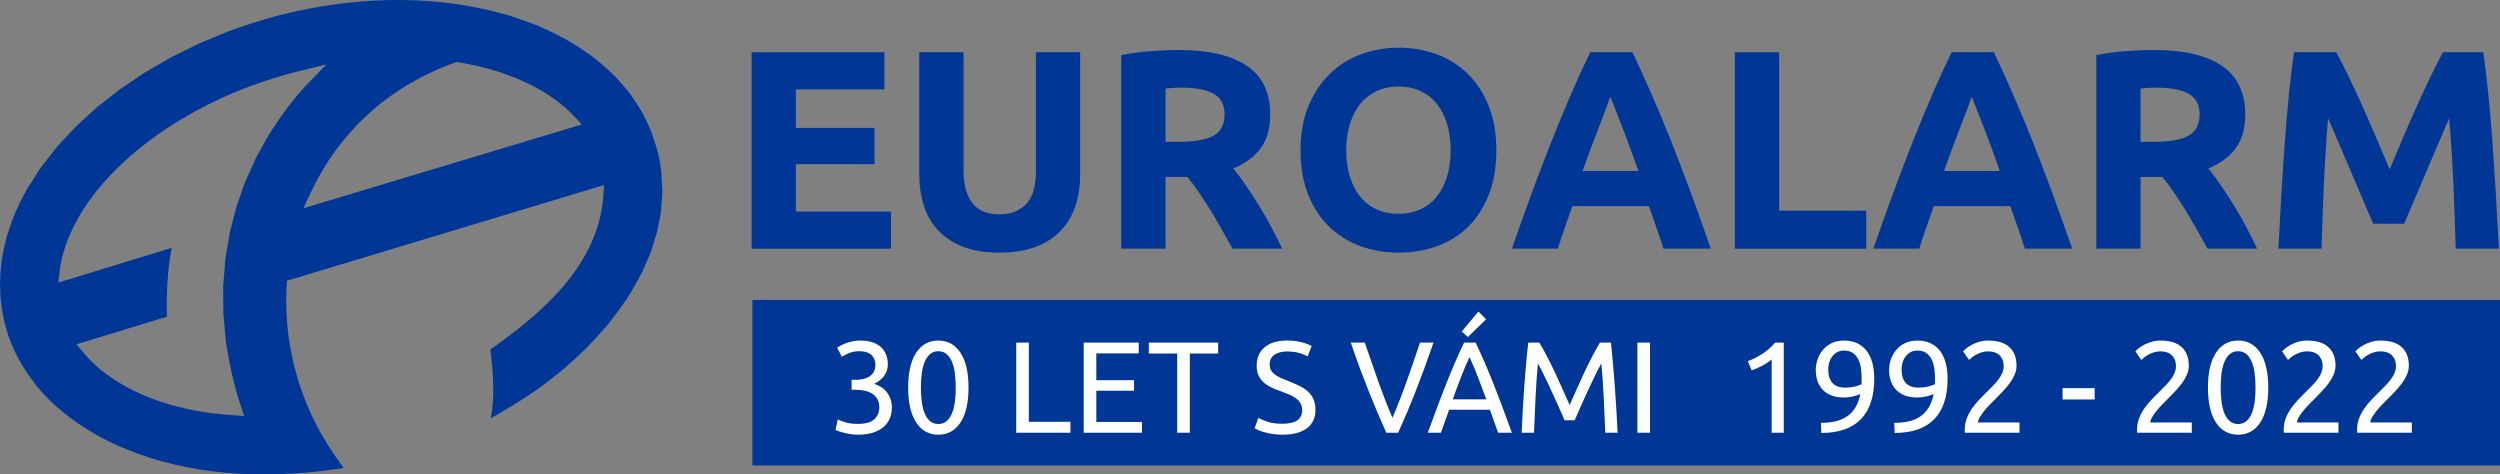 <?xml version="1.0" encoding="utf-8"?>
<!-- Generator: Adobe Illustrator 15.1.0, SVG Export Plug-In  -->
<!DOCTYPE svg PUBLIC "-//W3C//DTD SVG 1.1//EN" "http://www.w3.org/Graphics/SVG/1.1/DTD/svg11.dtd">
<svg version="1.1"
	 xmlns="http://www.w3.org/2000/svg" xmlns:xlink="http://www.w3.org/1999/xlink" xmlns:a="http://ns.adobe.com/AdobeSVGViewerExtensions/3.0/"
	 x="0px" y="0px" width="253px" height="48px" viewBox="0 0 253 48" enable-background="new 0 0 253 48" xml:space="preserve">
<rect x="0" y="0" width="253" height="48" fill="#808080" stroke="none"/>
<defs>
</defs>
<polygon fill-rule="evenodd" clip-rule="evenodd" fill="#003796" points="76.064,25.166 76.064,5.285 89.503,5.285 89.503,9.043 
	80.543,9.043 80.543,12.945 88.498,12.945 88.498,16.617 80.543,16.617 80.543,21.407 90.164,21.407 90.164,25.166 "/>
<path fill-rule="evenodd" clip-rule="evenodd" fill="#003796" d="M101.1,25.567c-1.397,0-2.604-0.196-3.619-0.588
	c-1.015-0.392-1.852-0.937-2.513-1.635c-0.66-0.698-1.148-1.53-1.464-2.496c-0.315-0.966-0.474-2.032-0.474-3.199V5.285h4.48v11.991
	c0,0.804,0.091,1.487,0.272,2.051s0.431,1.023,0.747,1.377s0.699,0.607,1.149,0.76c0.45,0.153,0.943,0.229,1.479,0.229
	c1.091,0,1.977-0.334,2.656-1.004s1.02-1.808,1.02-3.414V5.285h4.479v12.364c0,1.167-0.163,2.238-0.488,3.213
	c-0.326,0.976-0.823,1.812-1.494,2.51c-0.67,0.698-1.521,1.238-2.556,1.621C103.741,25.376,102.516,25.567,101.1,25.567"/>
<path fill-rule="evenodd" clip-rule="evenodd" fill="#003796" d="M119.559,8.871c-0.325,0-0.617,0.01-0.875,0.029
	s-0.502,0.038-0.732,0.058v5.393h1.264c1.685,0,2.891-0.21,3.618-0.631c0.728-0.421,1.091-1.138,1.091-2.152
	c0-0.976-0.369-1.669-1.106-2.08C122.081,9.077,120.995,8.871,119.559,8.871 M119.3,5.056c2.987,0,5.274,0.531,6.863,1.592
	s2.383,2.711,2.383,4.949c0,1.396-0.321,2.529-0.962,3.399s-1.565,1.554-2.771,2.051c0.402,0.498,0.823,1.066,1.264,1.707
	c0.44,0.641,0.876,1.311,1.307,2.009c0.431,0.698,0.847,1.424,1.249,2.18c0.403,0.756,0.776,1.497,1.12,2.224h-5.025
	c-0.364-0.65-0.732-1.31-1.105-1.979c-0.373-0.669-0.756-1.32-1.148-1.951c-0.393-0.631-0.78-1.229-1.163-1.793
	s-0.766-1.076-1.149-1.535h-2.211v7.258h-4.48V5.572c0.977-0.191,1.986-0.325,3.03-0.402C117.544,5.094,118.477,5.056,119.3,5.056z"
	/>
<path fill-rule="evenodd" clip-rule="evenodd" fill="#003796" d="M151.429,15.211c0,1.702-0.254,3.199-0.762,4.49
	c-0.507,1.291-1.201,2.371-2.082,3.241c-0.88,0.871-1.929,1.525-3.144,1.965c-1.216,0.44-2.522,0.66-3.92,0.66
	c-1.359,0-2.642-0.22-3.848-0.66c-1.206-0.44-2.258-1.095-3.158-1.965c-0.9-0.87-1.608-1.95-2.125-3.241
	c-0.517-1.291-0.776-2.788-0.776-4.49s0.268-3.199,0.805-4.489c0.536-1.291,1.258-2.376,2.168-3.256
	c0.909-0.879,1.962-1.539,3.159-1.979c1.196-0.44,2.455-0.66,3.776-0.66c1.36,0,2.642,0.22,3.848,0.66s2.259,1.1,3.158,1.979
	c0.9,0.88,1.608,1.965,2.126,3.256C151.17,12.012,151.429,13.509,151.429,15.211 M136.238,15.211c0,0.976,0.12,1.855,0.359,2.639
	c0.24,0.784,0.584,1.458,1.034,2.023c0.45,0.564,1,0.999,1.651,1.305c0.65,0.306,1.397,0.458,2.24,0.458
	c0.823,0,1.565-0.153,2.226-0.458c0.66-0.306,1.215-0.741,1.665-1.305c0.45-0.564,0.795-1.239,1.034-2.023s0.358-1.664,0.358-2.639
	c0-0.975-0.119-1.86-0.358-2.653c-0.239-0.794-0.584-1.473-1.034-2.037c-0.45-0.564-1.005-0.999-1.665-1.305
	c-0.661-0.306-1.403-0.459-2.226-0.459c-0.842,0-1.589,0.158-2.24,0.474c-0.651,0.315-1.201,0.755-1.651,1.319
	c-0.449,0.564-0.794,1.243-1.034,2.037C136.357,13.38,136.238,14.255,136.238,15.211z"/>
<path fill-rule="evenodd" clip-rule="evenodd" fill="#003796" d="M162.967,9.789c-0.096,0.287-0.239,0.679-0.431,1.176
	c-0.191,0.498-0.411,1.071-0.66,1.721c-0.249,0.65-0.522,1.368-0.818,2.152c-0.297,0.784-0.599,1.606-0.905,2.467h5.657
	c-0.306-0.861-0.603-1.683-0.89-2.467c-0.287-0.784-0.56-1.501-0.818-2.152c-0.259-0.65-0.483-1.224-0.675-1.721
	C163.236,10.468,163.083,10.076,162.967,9.789 M168.337,25.166c-0.21-0.688-0.445-1.396-0.703-2.123
	c-0.259-0.727-0.513-1.454-0.761-2.18h-7.754c-0.249,0.727-0.503,1.454-0.761,2.18c-0.259,0.727-0.493,1.435-0.704,2.123h-4.652
	c0.747-2.142,1.455-4.121,2.126-5.938c0.669-1.816,1.325-3.528,1.967-5.135s1.272-3.132,1.896-4.576
	c0.622-1.444,1.268-2.854,1.938-4.231h4.278c0.65,1.377,1.292,2.788,1.924,4.231s1.269,2.969,1.91,4.576
	c0.641,1.606,1.297,3.318,1.967,5.135c0.67,1.817,1.378,3.796,2.125,5.938H168.337z"/>
<polygon fill-rule="evenodd" clip-rule="evenodd" fill="#003796" points="188.865,21.321 188.865,25.166 175.569,25.166 
	175.569,5.285 180.048,5.285 180.048,21.321 "/>
<path fill-rule="evenodd" clip-rule="evenodd" fill="#003796" d="M199.542,9.789c-0.096,0.287-0.239,0.679-0.431,1.176
	c-0.191,0.498-0.411,1.071-0.66,1.721c-0.249,0.65-0.521,1.368-0.818,2.152c-0.297,0.784-0.599,1.606-0.905,2.467h5.657
	c-0.306-0.861-0.603-1.683-0.89-2.467c-0.287-0.784-0.561-1.501-0.818-2.152c-0.259-0.65-0.483-1.224-0.675-1.721
	C199.81,10.468,199.657,10.076,199.542,9.789 M204.912,25.166c-0.211-0.688-0.445-1.396-0.704-2.123
	c-0.258-0.727-0.512-1.454-0.761-2.18h-7.753c-0.249,0.727-0.503,1.454-0.761,2.18c-0.259,0.727-0.493,1.435-0.704,2.123h-4.651
	c0.746-2.142,1.454-4.121,2.125-5.938c0.67-1.816,1.325-3.528,1.967-5.135s1.272-3.132,1.895-4.576
	c0.623-1.444,1.269-2.854,1.938-4.231h4.279c0.65,1.377,1.292,2.788,1.924,4.231s1.269,2.969,1.909,4.576
	c0.642,1.606,1.297,3.318,1.968,5.135c0.67,1.817,1.378,3.796,2.125,5.938H204.912z"/>
<path fill-rule="evenodd" clip-rule="evenodd" fill="#003796" d="M218.231,8.871c-0.325,0-0.617,0.01-0.876,0.029
	s-0.503,0.038-0.732,0.058v5.393h1.264c1.685,0,2.891-0.21,3.618-0.631c0.728-0.421,1.092-1.138,1.092-2.152
	c0-0.976-0.369-1.669-1.105-2.08C220.753,9.077,219.667,8.871,218.231,8.871 M217.972,5.056c2.987,0,5.274,0.531,6.863,1.592
	s2.384,2.711,2.384,4.949c0,1.396-0.32,2.529-0.962,3.399s-1.565,1.554-2.771,2.051c0.402,0.498,0.823,1.066,1.264,1.707
	c0.44,0.641,0.876,1.311,1.307,2.009c0.431,0.698,0.847,1.424,1.249,2.18c0.402,0.756,0.775,1.497,1.12,2.224H223.4
	c-0.364-0.65-0.732-1.31-1.105-1.979c-0.374-0.669-0.757-1.32-1.148-1.951c-0.393-0.631-0.78-1.229-1.163-1.793
	c-0.384-0.564-0.767-1.076-1.149-1.535h-2.211v7.258h-4.479V5.572c0.977-0.191,1.986-0.325,3.029-0.402
	C216.215,5.094,217.149,5.056,217.972,5.056z"/>
<path fill-rule="evenodd" clip-rule="evenodd" fill="#003796" d="M236.432,5.285c0.345,0.631,0.741,1.411,1.191,2.338
	c0.449,0.928,0.919,1.932,1.407,3.012c0.488,1.08,0.972,2.185,1.45,3.313s0.929,2.19,1.35,3.185c0.421-0.995,0.871-2.056,1.35-3.185
	s0.962-2.233,1.45-3.313c0.488-1.081,0.957-2.084,1.407-3.012c0.449-0.928,0.847-1.707,1.191-2.338h4.078
	c0.191,1.32,0.368,2.797,0.531,4.432c0.162,1.635,0.306,3.337,0.431,5.106c0.124,1.769,0.239,3.543,0.345,5.321
	c0.105,1.779,0.196,3.452,0.272,5.021h-4.365c-0.057-1.932-0.134-4.036-0.229-6.311c-0.096-2.276-0.239-4.571-0.431-6.885
	c-0.345,0.803-0.728,1.693-1.148,2.668c-0.422,0.976-0.838,1.951-1.249,2.926c-0.412,0.975-0.81,1.908-1.192,2.797
	s-0.708,1.649-0.977,2.281h-3.129c-0.269-0.631-0.594-1.392-0.978-2.281c-0.383-0.889-0.779-1.822-1.191-2.797
	c-0.411-0.976-0.827-1.951-1.249-2.926c-0.421-0.975-0.804-1.865-1.148-2.668c-0.191,2.314-0.335,4.609-0.431,6.885
	c-0.096,2.275-0.173,4.379-0.23,6.311h-4.364c0.076-1.568,0.167-3.242,0.272-5.021c0.105-1.778,0.221-3.552,0.345-5.321
	c0.125-1.769,0.269-3.471,0.431-5.106c0.163-1.635,0.341-3.112,0.531-4.432H236.432z"/>
<path fill-rule="evenodd" clip-rule="evenodd" fill="#003796" d="M27.161,13.705L25.891,16l-1.078,2.4l-0.88,2.503L23.262,23.5
	l-0.452,2.682l-0.223,2.757l0.016,2.824l0.266,2.888c0.34,2.156,0.781,4.285,1.475,6.358l0.365,1.09l-1.147-0.083
	c-0.22-0.016-0.44-0.033-0.661-0.05c-4.468-0.362-9.161-1.681-12.707-4.542c-0.619-0.518-1.197-1.078-1.717-1.694l-0.748-0.887
	l9.164-2.796c-0.073-2.111,0.053-4.794,0.484-6.968c-3.455,1.052-6.901,2.135-10.358,3.178L5.91,28.592l0.125-1.15
	c0.042-0.384,0.113-0.763,0.189-1.142l0.005-0.022c0.839-3.589,3.077-6.745,5.677-9.292c3.073-3.01,6.759-5.343,10.661-7.127
	c2.277-1.042,4.645-1.846,7.061-2.501c0.274-0.074,0.551-0.145,0.828-0.211l2.562-0.617l-1.83,1.894
	C29.642,10.019,28.351,11.836,27.161,13.705 M46.412,6.307c0.684,0.123,1.368,0.248,2.045,0.405c0.615,0.144,1.226,0.309,1.828,0.5
	c2.85,0.909,5.655,2.292,7.739,4.482l0.858,0.902l-28.18,8.479l0.729-1.553c0.577-1.228,1.246-2.4,1.988-3.535l0.012-0.019
	c0.841-1.207,1.759-2.335,2.769-3.404l0.016-0.017c0.716-0.712,1.463-1.39,2.243-2.033l0.019-0.015
	c0.829-0.642,1.687-1.242,2.574-1.802l0.02-0.013c1.582-0.932,3.215-1.727,4.945-2.346l0.193-0.069L46.412,6.307z M49.668,42.34
	c0.76-0.448,1.518-0.895,2.27-1.335c0.891-0.554,1.767-1.131,2.611-1.72c0.864-0.638,1.71-1.298,2.522-1.967
	c0.817-0.713,1.614-1.45,2.373-2.193c0.752-0.782,1.479-1.588,2.163-2.396c0.664-0.842,1.297-1.706,1.898-2.593
	c0.555-0.892,1.071-1.804,1.55-2.739l0.819-1.92l0.616-1.972l0.394-2.023l0.151-2.066l-0.116-2.112l-0.162-1.045l-0.235-1.052
	l-0.575-1.792c-0.284-0.687-0.599-1.358-0.945-2.016c-0.378-0.643-0.783-1.266-1.217-1.872c-0.462-0.59-0.948-1.16-1.458-1.71
	c-0.722-0.718-1.481-1.389-2.28-2.022c-0.846-0.622-1.721-1.196-2.604-1.718c-0.952-0.522-1.926-0.998-2.901-1.424
	c-1.038-0.418-2.091-0.792-3.141-1.12c-2.319-0.658-4.671-1.111-7.071-1.342c-0.774-0.075-1.55-0.127-2.328-0.157
	c-4.56-0.176-9.117,0.35-13.54,1.459c-1.817,0.456-3.592,1.046-5.354,1.678l-2.937,1.218l-2.809,1.384l-2.669,1.541L12.188,9
	l-2.331,1.819l-2.134,1.939l-1.918,2.05l-1.681,2.149l-1.432,2.246l-0.605,1.14L1.55,21.508l-0.463,1.183L0.702,23.89l-0.304,1.211
	l-0.221,1.224l-0.133,1.233L0,28.799l0.049,1.247l0.145,1.249l0.243,1.25l0.339,1.233c0.736,2.239,2,4.247,3.553,6.01l0.758,0.787
	c1.769,1.682,3.71,2.984,5.864,4.073l1.038,0.485c1.419,0.612,2.867,1.136,4.357,1.548c3.432,0.95,6.983,1.339,10.54,1.328
	c1.78-0.006,3.56-0.098,5.328-0.303c0.854-0.099,1.704-0.222,2.554-0.346l-1.07-1.535c-3.24-4.764-4.929-10.547-4.717-16.305
	c0.007-0.192,0.019-0.385,0.03-0.577l0.032-0.533l32.092-9.685l-0.096,1.325c-0.616,6.834-6.133,11.606-11.405,15.31
	C49.909,37.861,50.098,39.966,49.668,42.34z"/>
<rect x="76.142" y="30.356" fill-rule="evenodd" clip-rule="evenodd" fill="#003796" width="176.859" height="16.746"/>
<path fill="#FFFFFF" d="M165.705,34.673h1.276v9.12h-1.276V34.673z M158.335,42.53c-0.088-0.211-0.204-0.479-0.349-0.803
	c-0.145-0.325-0.301-0.676-0.468-1.053c-0.166-0.377-0.344-0.766-0.533-1.165c-0.188-0.399-0.365-0.776-0.532-1.132
	c-0.167-0.355-0.322-0.673-0.467-0.954c-0.146-0.281-0.262-0.496-0.35-0.645c-0.096,1.035-0.175,2.156-0.236,3.362
	s-0.114,2.424-0.158,3.652h-1.25c0.035-0.79,0.074-1.586,0.118-2.389s0.095-1.592,0.151-2.369c0.058-0.776,0.119-1.533,0.185-2.27
	c0.065-0.737,0.138-1.434,0.217-2.092h1.119c0.236,0.386,0.491,0.842,0.763,1.369c0.272,0.526,0.544,1.077,0.816,1.651
	c0.271,0.575,0.535,1.149,0.789,1.724c0.255,0.574,0.487,1.099,0.697,1.572c0.211-0.474,0.443-0.998,0.698-1.572
	c0.254-0.575,0.518-1.149,0.789-1.724s0.544-1.125,0.816-1.651c0.271-0.526,0.526-0.983,0.763-1.369h1.119
	c0.298,2.939,0.521,5.979,0.671,9.12h-1.25c-0.044-1.228-0.097-2.446-0.158-3.652s-0.141-2.327-0.237-3.362
	c-0.087,0.149-0.203,0.364-0.349,0.645c-0.145,0.28-0.3,0.599-0.467,0.954c-0.167,0.355-0.345,0.733-0.533,1.132
	s-0.366,0.788-0.532,1.165c-0.167,0.377-0.323,0.729-0.468,1.053c-0.145,0.324-0.261,0.592-0.349,0.803H158.335z M150.4,32.305
	l-1.855,1.803l-0.618-0.553l1.685-2.026L150.4,32.305z M150.414,40.411c-0.281-0.764-0.56-1.502-0.836-2.218
	c-0.276-0.715-0.563-1.401-0.862-2.059c-0.307,0.658-0.599,1.344-0.875,2.059c-0.276,0.715-0.55,1.454-0.822,2.218H150.414z
	 M151.611,43.793c-0.149-0.395-0.29-0.783-0.421-1.165c-0.132-0.382-0.268-0.77-0.408-1.165h-4.132l-0.829,2.33h-1.329
	c0.351-0.965,0.68-1.858,0.986-2.678c0.308-0.82,0.607-1.599,0.901-2.336c0.295-0.737,0.586-1.44,0.876-2.112
	c0.289-0.671,0.592-1.335,0.907-1.994h1.172c0.315,0.658,0.618,1.323,0.908,1.994c0.289,0.671,0.581,1.375,0.874,2.112
	c0.295,0.737,0.595,1.516,0.902,2.336c0.307,0.82,0.636,1.713,0.986,2.678H151.611z M145.071,34.673
	c-0.334,0.965-0.651,1.857-0.954,2.678c-0.303,0.821-0.599,1.599-0.888,2.336c-0.29,0.737-0.577,1.441-0.862,2.112
	c-0.285,0.671-0.577,1.336-0.875,1.994h-1.197c-0.298-0.658-0.59-1.323-0.875-1.994c-0.285-0.671-0.575-1.375-0.869-2.112
	c-0.294-0.737-0.594-1.515-0.901-2.336c-0.307-0.82-0.623-1.713-0.947-2.678h1.408c0.474,1.386,0.939,2.72,1.395,4
	s0.926,2.483,1.408,3.605c0.482-1.114,0.952-2.314,1.408-3.599c0.457-1.285,0.917-2.621,1.382-4.007H145.071z M129.779,42.885
	c1.334,0,2-0.456,2-1.369c0-0.281-0.059-0.52-0.178-0.717c-0.119-0.197-0.278-0.368-0.48-0.513c-0.202-0.145-0.432-0.27-0.691-0.375
	c-0.258-0.105-0.533-0.21-0.822-0.315c-0.333-0.114-0.649-0.244-0.947-0.389s-0.557-0.315-0.776-0.513
	c-0.22-0.197-0.393-0.432-0.52-0.704c-0.127-0.272-0.191-0.601-0.191-0.987c0-0.798,0.272-1.421,0.816-1.869s1.294-0.671,2.25-0.671
	c0.553,0,1.055,0.059,1.507,0.178c0.452,0.118,0.783,0.248,0.993,0.388l-0.408,1.04c-0.184-0.114-0.458-0.226-0.822-0.336
	c-0.364-0.109-0.788-0.165-1.27-0.165c-0.246,0-0.474,0.026-0.685,0.079c-0.21,0.053-0.395,0.132-0.553,0.237
	c-0.158,0.105-0.283,0.239-0.375,0.401c-0.092,0.162-0.138,0.354-0.138,0.573c0,0.246,0.048,0.452,0.145,0.619
	c0.097,0.167,0.232,0.313,0.408,0.44c0.176,0.127,0.379,0.244,0.612,0.349c0.232,0.105,0.489,0.21,0.77,0.315
	c0.395,0.158,0.757,0.316,1.086,0.474c0.329,0.158,0.614,0.346,0.855,0.566c0.242,0.219,0.428,0.48,0.56,0.783
	c0.131,0.302,0.197,0.669,0.197,1.099c0,0.798-0.292,1.413-0.875,1.843c-0.583,0.43-1.406,0.645-2.468,0.645
	c-0.359,0-0.69-0.024-0.993-0.072s-0.573-0.105-0.81-0.171s-0.44-0.136-0.612-0.21s-0.305-0.138-0.401-0.19l0.382-1.053
	c0.202,0.114,0.509,0.242,0.921,0.382C128.678,42.814,129.183,42.885,129.779,42.885z M123.278,34.673v1.105h-2.869v8.014h-1.277
	v-8.014h-2.869v-1.105H123.278z M109.671,43.793v-9.12h5.566v1.092h-4.29v2.711h3.816v1.066h-3.816v3.158h4.619v1.092H109.671z
	 M108.329,42.688v1.105h-5.488v-9.12h1.277v8.014H108.329z M96.722,39.227c0-0.5-0.028-0.974-0.085-1.421
	c-0.057-0.447-0.153-0.838-0.29-1.171c-0.136-0.333-0.318-0.599-0.546-0.796c-0.228-0.197-0.509-0.296-0.842-0.296
	s-0.614,0.099-0.842,0.296c-0.228,0.198-0.41,0.463-0.546,0.796c-0.136,0.333-0.232,0.724-0.29,1.171
	c-0.057,0.448-0.085,0.921-0.085,1.421s0.028,0.974,0.085,1.421c0.057,0.448,0.153,0.838,0.29,1.171
	c0.136,0.333,0.318,0.599,0.546,0.796c0.228,0.197,0.509,0.296,0.842,0.296s0.614-0.099,0.842-0.296
	c0.228-0.198,0.41-0.463,0.546-0.796c0.136-0.333,0.232-0.724,0.29-1.171C96.694,40.2,96.722,39.727,96.722,39.227z M91.906,39.227
	c0-1.526,0.27-2.702,0.81-3.527s1.288-1.237,2.244-1.237s1.704,0.412,2.244,1.237s0.81,2,0.81,3.527s-0.27,2.702-0.81,3.527
	c-0.54,0.824-1.288,1.237-2.244,1.237s-1.704-0.413-2.244-1.237C92.176,41.929,91.906,40.753,91.906,39.227z M86.8,42.898
	c0.781,0,1.34-0.153,1.678-0.46c0.337-0.307,0.506-0.719,0.506-1.237c0-0.333-0.07-0.614-0.21-0.842
	c-0.14-0.229-0.325-0.41-0.553-0.546c-0.228-0.136-0.494-0.232-0.796-0.29c-0.303-0.057-0.612-0.085-0.928-0.085h-0.316v-1h0.434
	c0.219,0,0.445-0.022,0.678-0.066c0.233-0.044,0.445-0.123,0.638-0.237s0.351-0.27,0.474-0.467c0.123-0.197,0.184-0.445,0.184-0.744
	c0-0.245-0.044-0.456-0.132-0.631c-0.087-0.175-0.204-0.32-0.349-0.435c-0.145-0.114-0.312-0.195-0.5-0.243
	c-0.188-0.048-0.388-0.072-0.599-0.072c-0.421,0-0.778,0.061-1.072,0.184c-0.294,0.123-0.542,0.25-0.744,0.382l-0.473-0.935
	c0.105-0.07,0.239-0.147,0.401-0.23c0.163-0.083,0.345-0.16,0.546-0.23c0.202-0.07,0.419-0.129,0.651-0.178s0.476-0.072,0.73-0.072
	c0.482,0,0.899,0.059,1.25,0.178c0.351,0.118,0.641,0.285,0.868,0.5c0.229,0.215,0.399,0.47,0.514,0.764
	c0.114,0.294,0.171,0.612,0.171,0.954c0,0.474-0.136,0.879-0.408,1.217c-0.272,0.337-0.601,0.594-0.987,0.77
	c0.237,0.07,0.465,0.171,0.685,0.302s0.41,0.298,0.572,0.5c0.162,0.202,0.294,0.434,0.395,0.698
	c0.101,0.263,0.151,0.557,0.151,0.881c0,0.395-0.068,0.761-0.204,1.099c-0.136,0.338-0.347,0.629-0.632,0.875
	s-0.643,0.438-1.072,0.579c-0.43,0.141-0.939,0.21-1.526,0.21c-0.229,0-0.463-0.018-0.704-0.053
	c-0.242-0.035-0.467-0.079-0.678-0.131c-0.211-0.053-0.395-0.105-0.553-0.158c-0.158-0.053-0.272-0.096-0.342-0.131l0.237-1.066
	c0.149,0.07,0.397,0.162,0.744,0.276C85.876,42.841,86.3,42.898,86.8,42.898z"/>
<path fill="#FFFFFF" d="M243.774,37.002c0,0.316-0.063,0.621-0.19,0.915c-0.128,0.294-0.297,0.583-0.507,0.869
	c-0.211,0.285-0.447,0.565-0.711,0.842c-0.263,0.276-0.526,0.546-0.789,0.809c-0.149,0.149-0.323,0.325-0.521,0.526
	c-0.197,0.202-0.384,0.413-0.559,0.632c-0.176,0.219-0.322,0.43-0.441,0.631c-0.118,0.202-0.178,0.377-0.178,0.527h4.198v1.04
	h-5.527c-0.009-0.053-0.013-0.105-0.013-0.158s0-0.101,0-0.145c0-0.413,0.067-0.796,0.204-1.151
	c0.136-0.355,0.313-0.691,0.533-1.007c0.219-0.316,0.465-0.614,0.736-0.895c0.272-0.281,0.539-0.553,0.803-0.815
	c0.22-0.211,0.428-0.419,0.625-0.625s0.373-0.413,0.526-0.619c0.153-0.206,0.276-0.419,0.369-0.638
	c0.092-0.219,0.138-0.452,0.138-0.697c0-0.263-0.042-0.487-0.125-0.671c-0.083-0.184-0.195-0.337-0.336-0.46
	c-0.14-0.123-0.305-0.213-0.493-0.27c-0.188-0.057-0.388-0.085-0.599-0.085c-0.255,0-0.487,0.035-0.697,0.105
	c-0.211,0.07-0.399,0.151-0.566,0.244c-0.166,0.092-0.307,0.188-0.421,0.29c-0.114,0.101-0.202,0.177-0.263,0.23l-0.605-0.868
	c0.078-0.088,0.197-0.195,0.355-0.322c0.157-0.128,0.346-0.248,0.565-0.362c0.22-0.114,0.465-0.21,0.737-0.289
	c0.271-0.079,0.565-0.119,0.881-0.119c0.957,0,1.674,0.221,2.152,0.665C243.535,35.57,243.774,36.195,243.774,37.002
	 M236.352,37.002c0,0.316-0.063,0.621-0.191,0.915c-0.127,0.294-0.296,0.583-0.506,0.869c-0.211,0.285-0.447,0.565-0.711,0.842
	c-0.263,0.276-0.526,0.546-0.79,0.809c-0.148,0.149-0.322,0.325-0.52,0.526c-0.197,0.202-0.384,0.413-0.559,0.632
	c-0.176,0.219-0.323,0.43-0.441,0.631c-0.118,0.202-0.178,0.377-0.178,0.527h4.198v1.04h-5.527
	c-0.009-0.053-0.013-0.105-0.013-0.158s0-0.101,0-0.145c0-0.413,0.067-0.796,0.204-1.151c0.136-0.355,0.313-0.691,0.532-1.007
	c0.22-0.316,0.466-0.614,0.737-0.895c0.272-0.281,0.54-0.553,0.803-0.815c0.22-0.211,0.428-0.419,0.625-0.625
	s0.373-0.413,0.526-0.619c0.153-0.206,0.276-0.419,0.368-0.638c0.093-0.219,0.139-0.452,0.139-0.697
	c0-0.263-0.042-0.487-0.125-0.671c-0.084-0.184-0.195-0.337-0.336-0.46c-0.14-0.123-0.305-0.213-0.493-0.27
	c-0.188-0.057-0.388-0.085-0.599-0.085c-0.255,0-0.487,0.035-0.697,0.105c-0.211,0.07-0.399,0.151-0.566,0.244
	c-0.166,0.092-0.307,0.188-0.421,0.29c-0.114,0.101-0.202,0.177-0.263,0.23l-0.605-0.868c0.078-0.088,0.197-0.195,0.354-0.322
	c0.158-0.128,0.347-0.248,0.566-0.362c0.22-0.114,0.465-0.21,0.736-0.289c0.272-0.079,0.566-0.119,0.882-0.119
	c0.957,0,1.674,0.221,2.152,0.665C236.113,35.57,236.352,36.195,236.352,37.002z M228.258,39.227c0-0.5-0.028-0.974-0.085-1.421
	c-0.057-0.447-0.153-0.838-0.289-1.171c-0.137-0.333-0.318-0.599-0.547-0.796c-0.228-0.197-0.509-0.296-0.842-0.296
	c-0.334,0-0.614,0.099-0.843,0.296c-0.228,0.198-0.41,0.463-0.546,0.796c-0.136,0.333-0.232,0.724-0.289,1.171
	c-0.058,0.448-0.086,0.921-0.086,1.421s0.028,0.974,0.086,1.421c0.057,0.448,0.153,0.838,0.289,1.171s0.318,0.599,0.546,0.796
	c0.229,0.197,0.509,0.296,0.843,0.296c0.333,0,0.614-0.099,0.842-0.296c0.229-0.198,0.41-0.463,0.547-0.796
	c0.136-0.333,0.232-0.724,0.289-1.171C228.23,40.2,228.258,39.727,228.258,39.227z M223.443,39.227c0-1.526,0.27-2.702,0.81-3.527
	c0.539-0.825,1.287-1.237,2.243-1.237s1.704,0.412,2.244,1.237c0.539,0.825,0.809,2,0.809,3.527s-0.27,2.702-0.809,3.527
	c-0.54,0.824-1.288,1.237-2.244,1.237s-1.704-0.413-2.243-1.237C223.712,41.929,223.443,40.753,223.443,39.227z M221.508,37.002
	c0,0.316-0.063,0.621-0.191,0.915c-0.127,0.294-0.296,0.583-0.506,0.869c-0.211,0.285-0.448,0.565-0.711,0.842
	c-0.264,0.276-0.526,0.546-0.79,0.809c-0.148,0.149-0.322,0.325-0.52,0.526c-0.197,0.202-0.384,0.413-0.56,0.632
	c-0.175,0.219-0.322,0.43-0.44,0.631c-0.118,0.202-0.178,0.377-0.178,0.527h4.198v1.04h-5.527c-0.009-0.053-0.014-0.105-0.014-0.158
	s0-0.101,0-0.145c0-0.413,0.068-0.796,0.205-1.151c0.136-0.355,0.313-0.691,0.532-1.007s0.465-0.614,0.737-0.895
	c0.271-0.281,0.539-0.553,0.803-0.815c0.219-0.211,0.428-0.419,0.625-0.625s0.373-0.413,0.526-0.619
	c0.153-0.206,0.276-0.419,0.368-0.638c0.093-0.219,0.139-0.452,0.139-0.697c0-0.263-0.042-0.487-0.125-0.671
	c-0.084-0.184-0.195-0.337-0.336-0.46c-0.141-0.123-0.305-0.213-0.493-0.27c-0.189-0.057-0.389-0.085-0.599-0.085
	c-0.255,0-0.487,0.035-0.698,0.105c-0.21,0.07-0.399,0.151-0.565,0.244c-0.167,0.092-0.307,0.188-0.421,0.29
	c-0.114,0.101-0.202,0.177-0.264,0.23l-0.605-0.868c0.079-0.088,0.198-0.195,0.355-0.322c0.158-0.128,0.347-0.248,0.566-0.362
	c0.219-0.114,0.465-0.21,0.736-0.289c0.272-0.079,0.565-0.119,0.882-0.119c0.956,0,1.674,0.221,2.151,0.665
	C221.269,35.57,221.508,36.195,221.508,37.002z M208.73,39.279h3.251v1.146h-3.251V39.279z M204.072,37.002
	c0,0.316-0.063,0.621-0.191,0.915c-0.127,0.294-0.296,0.583-0.506,0.869c-0.211,0.285-0.447,0.565-0.711,0.842
	c-0.264,0.276-0.526,0.546-0.79,0.809c-0.148,0.149-0.322,0.325-0.52,0.526c-0.197,0.202-0.384,0.413-0.56,0.632
	c-0.175,0.219-0.322,0.43-0.44,0.631c-0.118,0.202-0.178,0.377-0.178,0.527h4.198v1.04h-5.527c-0.009-0.053-0.013-0.105-0.013-0.158
	s0-0.101,0-0.145c0-0.413,0.067-0.796,0.204-1.151c0.136-0.355,0.313-0.691,0.532-1.007c0.22-0.316,0.465-0.614,0.737-0.895
	s0.539-0.553,0.803-0.815c0.22-0.211,0.428-0.419,0.625-0.625s0.373-0.413,0.526-0.619c0.153-0.206,0.276-0.419,0.368-0.638
	c0.093-0.219,0.139-0.452,0.139-0.697c0-0.263-0.042-0.487-0.125-0.671c-0.084-0.184-0.195-0.337-0.336-0.46
	c-0.141-0.123-0.305-0.213-0.493-0.27c-0.188-0.057-0.389-0.085-0.599-0.085c-0.255,0-0.487,0.035-0.697,0.105
	c-0.211,0.07-0.399,0.151-0.566,0.244s-0.308,0.188-0.421,0.29c-0.114,0.101-0.202,0.177-0.264,0.23l-0.605-0.868
	c0.079-0.088,0.198-0.195,0.355-0.322c0.158-0.128,0.347-0.248,0.566-0.362c0.219-0.114,0.465-0.21,0.736-0.289
	c0.272-0.079,0.566-0.119,0.882-0.119c0.956,0,1.674,0.221,2.151,0.665C203.833,35.57,204.072,36.195,204.072,37.002z
	 M194.15,39.227c0.307,0,0.596-0.029,0.868-0.085c0.271-0.057,0.535-0.143,0.789-0.257c0.009-0.097,0.014-0.191,0.014-0.283
	c0-0.092,0-0.186,0-0.283c0-0.377-0.026-0.739-0.079-1.085s-0.146-0.649-0.283-0.908c-0.136-0.259-0.317-0.465-0.546-0.619
	c-0.229-0.153-0.518-0.23-0.868-0.23c-0.29,0-0.535,0.062-0.737,0.184s-0.368,0.279-0.5,0.467s-0.226,0.395-0.283,0.619
	c-0.057,0.224-0.086,0.44-0.086,0.651c0,0.596,0.144,1.05,0.429,1.362C193.151,39.071,193.58,39.227,194.15,39.227z M197.097,38.318
	c0,1.807-0.45,3.174-1.349,4.099c-0.899,0.926-2.235,1.393-4.008,1.402l-0.039-1.027c0.553,0,1.051-0.052,1.493-0.158
	c0.443-0.105,0.832-0.274,1.165-0.507c0.333-0.232,0.612-0.533,0.836-0.901s0.388-0.82,0.493-1.355
	c-0.228,0.105-0.487,0.191-0.776,0.257c-0.29,0.066-0.588,0.099-0.895,0.099c-0.518,0-0.957-0.077-1.316-0.23
	c-0.359-0.153-0.653-0.359-0.882-0.618c-0.228-0.259-0.393-0.557-0.493-0.895c-0.101-0.337-0.151-0.691-0.151-1.059
	c0-0.325,0.058-0.663,0.171-1.014c0.114-0.351,0.287-0.671,0.52-0.96c0.233-0.29,0.529-0.526,0.889-0.71s0.785-0.276,1.276-0.276
	c0.5,0,0.941,0.088,1.322,0.263c0.382,0.175,0.702,0.43,0.961,0.763c0.259,0.333,0.454,0.739,0.586,1.217
	S197.097,37.722,197.097,38.318z M186.727,39.227c0.308,0,0.597-0.029,0.869-0.085c0.271-0.057,0.535-0.143,0.789-0.257
	c0.009-0.097,0.014-0.191,0.014-0.283c0-0.092,0-0.186,0-0.283c0-0.377-0.026-0.739-0.079-1.085s-0.147-0.649-0.283-0.908
	s-0.317-0.465-0.546-0.619c-0.229-0.153-0.518-0.23-0.869-0.23c-0.289,0-0.535,0.062-0.736,0.184
	c-0.202,0.123-0.368,0.279-0.5,0.467s-0.227,0.395-0.283,0.619c-0.057,0.224-0.085,0.44-0.085,0.651c0,0.596,0.142,1.05,0.428,1.362
	C185.73,39.071,186.157,39.227,186.727,39.227z M189.675,38.318c0,1.807-0.45,3.174-1.349,4.099
	c-0.899,0.926-2.235,1.393-4.008,1.402l-0.039-1.027c0.553,0,1.051-0.052,1.493-0.158c0.443-0.105,0.831-0.274,1.165-0.507
	c0.333-0.232,0.612-0.533,0.836-0.901s0.388-0.82,0.493-1.355c-0.229,0.105-0.487,0.191-0.776,0.257
	c-0.29,0.066-0.588,0.099-0.895,0.099c-0.518,0-0.957-0.077-1.316-0.23c-0.359-0.153-0.653-0.359-0.882-0.618
	c-0.228-0.259-0.393-0.557-0.493-0.895c-0.102-0.337-0.151-0.691-0.151-1.059c0-0.325,0.057-0.663,0.171-1.014
	c0.114-0.351,0.287-0.671,0.52-0.96s0.529-0.526,0.889-0.71s0.785-0.276,1.276-0.276c0.5,0,0.941,0.088,1.322,0.263
	c0.382,0.175,0.702,0.43,0.961,0.763c0.259,0.333,0.454,0.739,0.586,1.217C189.609,37.185,189.675,37.722,189.675,38.318z
	 M176.884,36.555c0.5-0.193,0.986-0.441,1.461-0.744c0.474-0.303,0.907-0.682,1.303-1.138h0.868v9.12h-1.224v-7.422
	c-0.105,0.097-0.234,0.198-0.389,0.303c-0.153,0.105-0.32,0.206-0.5,0.302c-0.18,0.097-0.368,0.188-0.565,0.276
	s-0.389,0.163-0.573,0.224L176.884,36.555z"/>
</svg>
